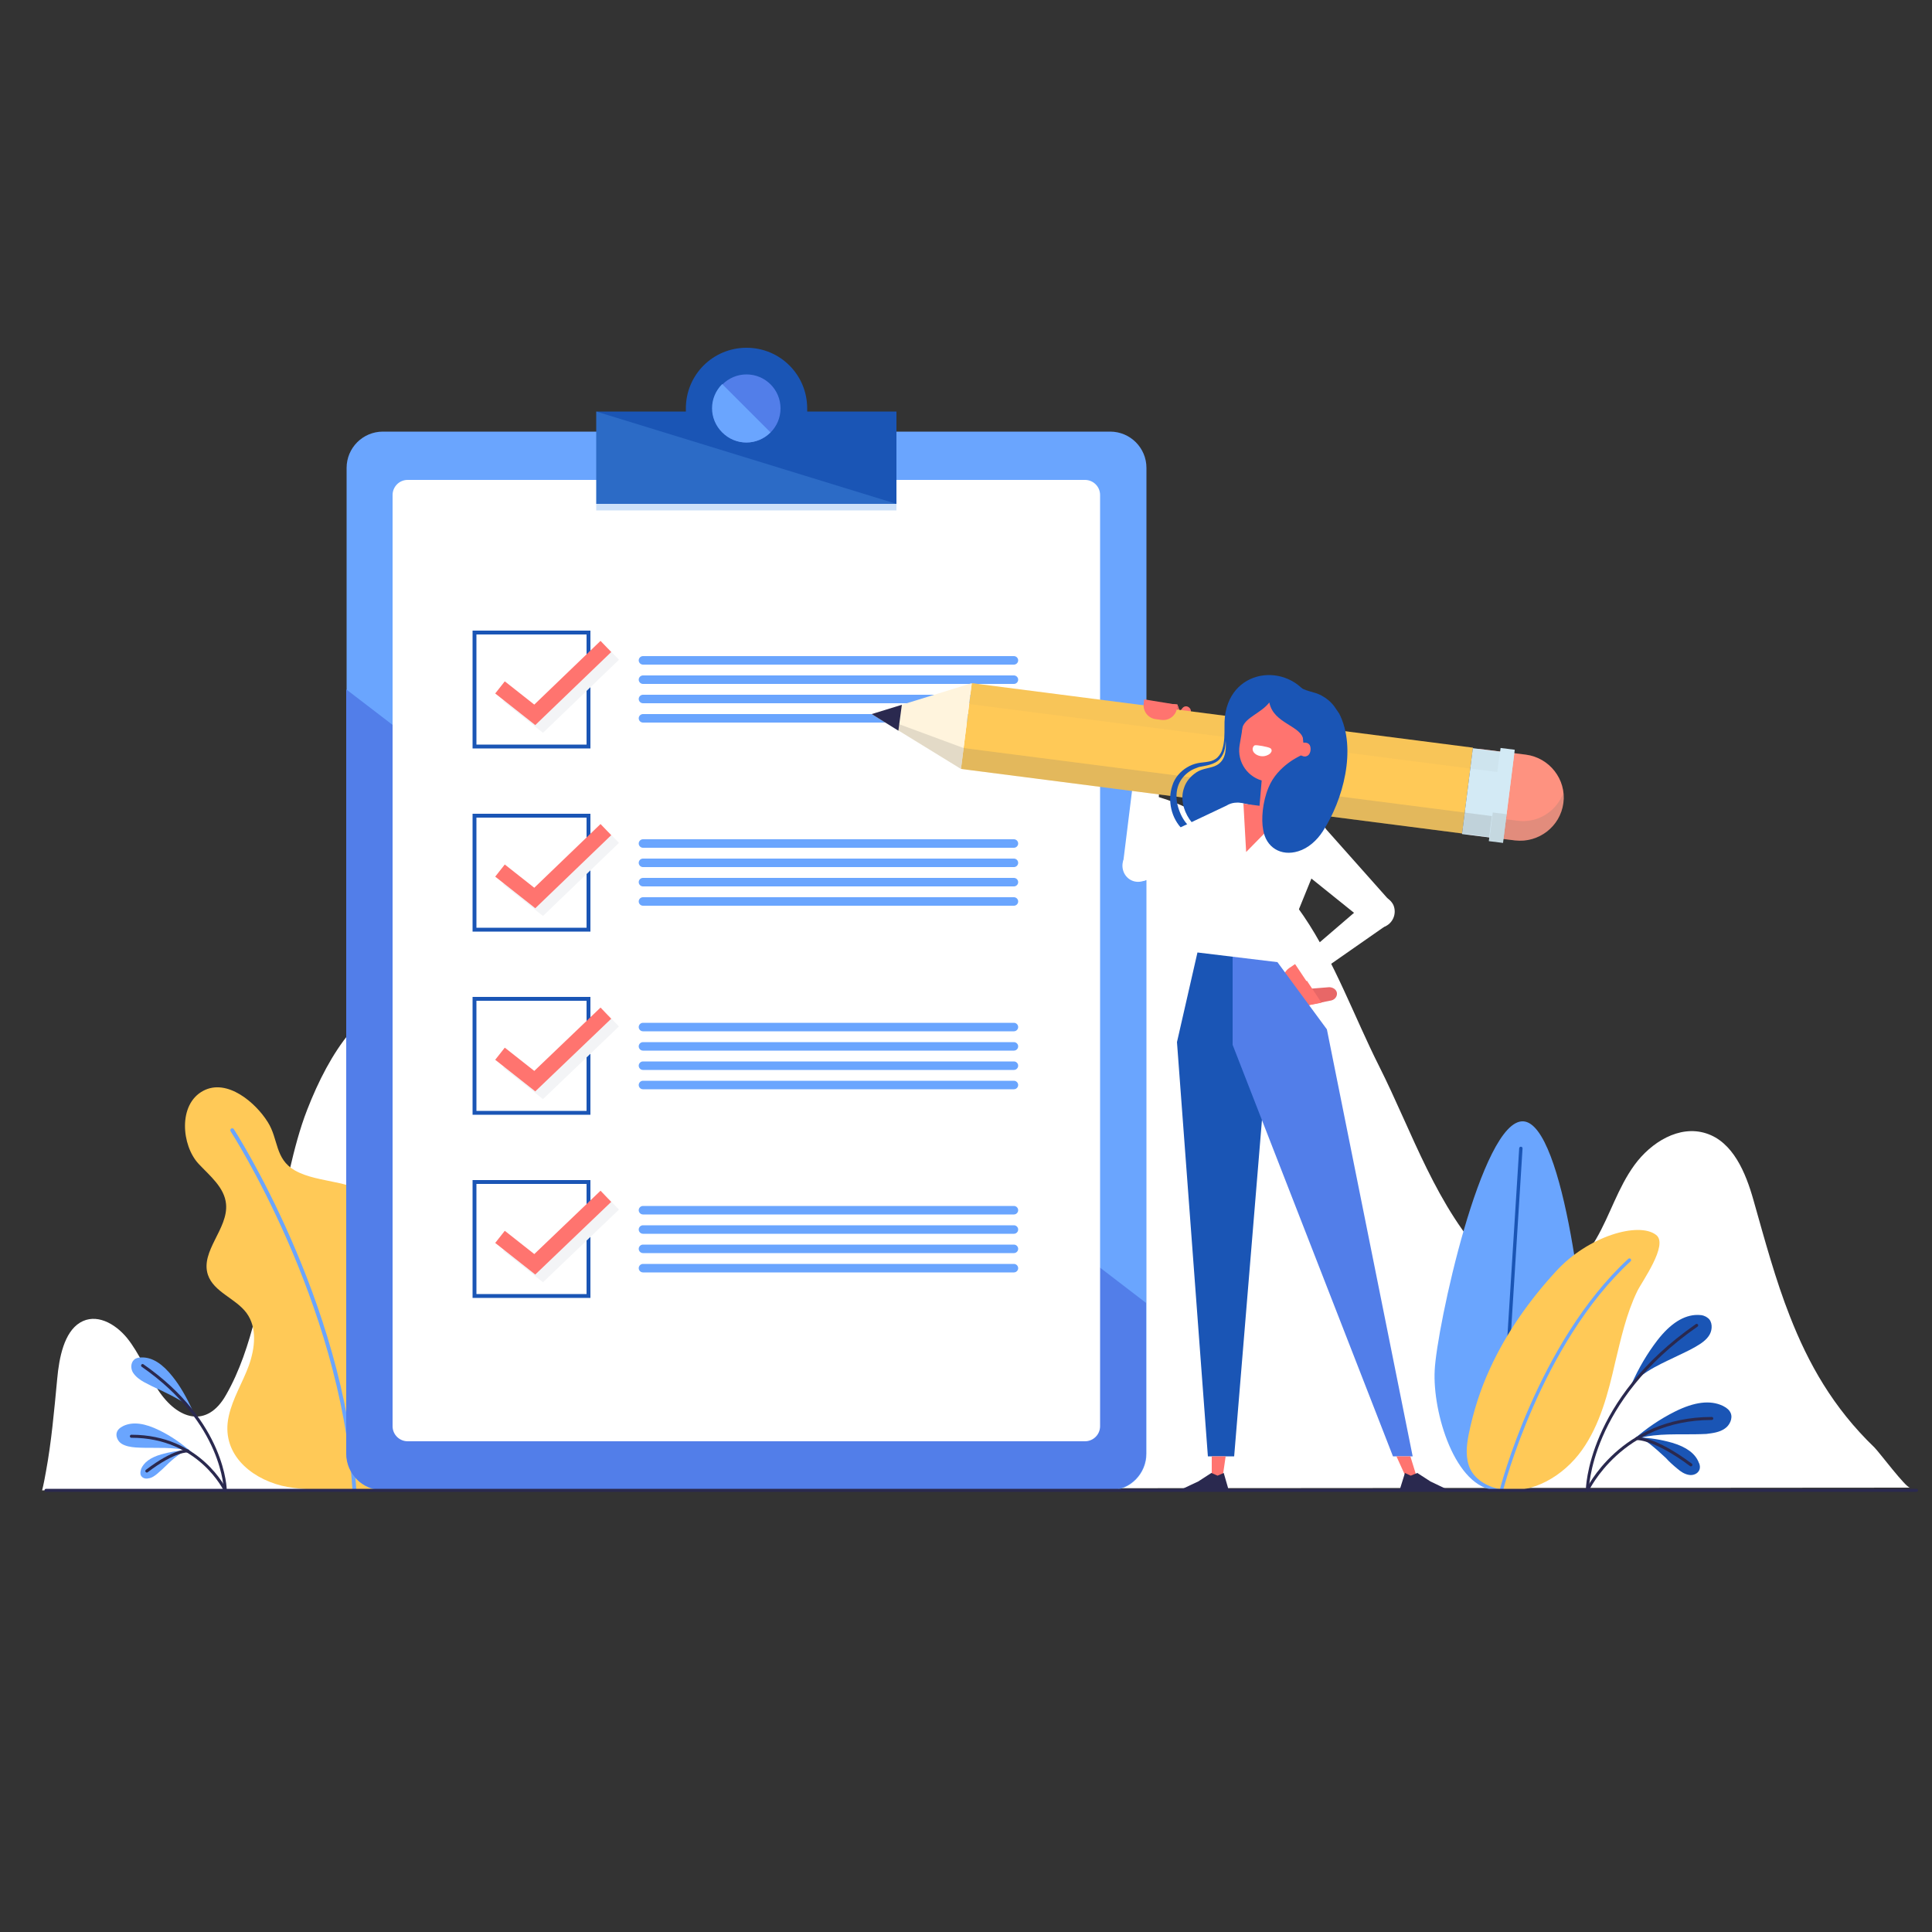 <?xml version="1.0" encoding="utf-8"?>
<!-- Generator: Adobe Illustrator 22.1.0, SVG Export Plug-In . SVG Version: 6.00 Build 0)  -->
<svg version="1.1" id="Layer_1" xmlns="http://www.w3.org/2000/svg" xmlns:xlink="http://www.w3.org/1999/xlink" x="0px" y="0px"
	 viewBox="0 0 500 500" style="enable-background:new 0 0 500 500;" xml:space="preserve">
<rect x="0" y="0" width="500" height="500" fill="#333333" stroke="none"/>
<style type="text/css">
	.st0{fill:#FFFFFF;}
	.st1{fill:#6AA5FE;}
	.st2{fill:none;stroke:#1A55B5;stroke-width:0.868;stroke-linecap:round;stroke-linejoin:round;stroke-miterlimit:10;}
	.st3{fill:#FFC957;}
	.st4{fill:none;stroke:#6AA5FE;stroke-width:0.868;stroke-linecap:round;stroke-linejoin:round;stroke-miterlimit:10;}
	.st5{fill:#1A55B5;}
	.st6{fill:none;stroke:#2A294F;stroke-width:0.78;stroke-linecap:round;stroke-linejoin:round;stroke-miterlimit:10;}
	.st7{fill:none;stroke:#6AA5FE;stroke-linecap:round;stroke-linejoin:round;stroke-miterlimit:10;}
	.st8{fill:#527EE9;}
	.st9{fill:#2C6BC6;}
	.st10{fill:#CDE1F9;}
	.st11{fill:none;stroke:#1A55B5;stroke-miterlimit:10;}
	.st12{fill:none;stroke:#F3F4F6;stroke-width:4;stroke-miterlimit:10;}
	.st13{fill:none;stroke:#FF746F;stroke-width:4;stroke-miterlimit:10;}
	.st14{fill:#FE9280;}
	.st15{fill:#E86767;}
	.st16{fill:#FF746F;}
	.st17{opacity:0.2;fill:#777470;enable-background:new    ;}
	.st18{fill:#FFF4DD;}
	.st19{fill:#2A294F;}
	.st20{fill:#D3EAF5;}
	.st21{opacity:5.000000e-02;fill:#777470;enable-background:new    ;}
	.st22{opacity:0.15;fill:#777470;enable-background:new    ;}
</style>
<g id="BACKGROUND">
</g>
<g id="OBJECTS">
	<g>
		<path class="st0" d="M463.2,340.6c-3.7-9.4-6.4-19.4-9.4-30c-2-7.1-5.3-15.1-12.3-17.3c-6.9-2.2-14.2,2.3-18.5,8.2
			s-6.3,12.9-9.9,19.1c-6.5,11.3-18.1,16-27.7,6.1c-13.7-14.2-19.8-33.5-28.5-50.8c-6.3-12.5-11.6-27.2-19.5-38.8
			c-12.1-17.6-28.7-32.7-50.7-32.7c-14,2.1-26.3,14.5-34.6,30c-8.3,15.5-13.2,33.9-17.3,52.2c-7.5,33.4-13.1,64.5-18.6,98.6
			l278.1-0.2c-1.1,0-7.9-9.1-9.2-10.4C474.4,364.3,468,352.9,463.2,340.6z"/>
		<g>
			<path class="st1" d="M410.4,356.5c-0.5,10.8-12.3,29.7-23.1,29.2c-10.8-0.5-16.6-20.3-16-31.1c0.5-10.8,12.1-64.9,22.9-64.4
				C404.9,290.7,410.9,345.7,410.4,356.5z"/>
			<line class="st2" x1="393.6" y1="297.2" x2="388.1" y2="384.8"/>
			<path class="st3" d="M385.6,354.2c-2.5,5.4-4.3,11.1-5.5,17c-0.6,3-0.9,6.2,0.4,9c1.5,3,4.8,4.7,8.1,5.3
				c8,1.3,16.1-3.6,20.8-10.2c4.7-6.6,6.8-14.8,8.6-22.7c1.5-6.2,2.9-12.6,5.7-18.4c1.2-2.5,8.2-12.1,4.9-14.6
				c-4.5-3.5-17.6,0.3-25.9,9.4C395.8,336.5,389.8,345,385.6,354.2z"/>
			<path class="st4" d="M388.6,385.5c0,0,9.7-37.8,33.1-59.4"/>
		</g>
		<g>
			<path class="st5" d="M442.5,345.3c-0.8,1.5-2.4,2.5-3.8,3.3c-1.7,1-3.6,1.8-5.4,2.7c-2.3,1.1-4.7,2.2-6.9,3.6
				c-1.6,1-3,2.1-4.2,3.4c1.9-4.3,4.1-8,6.7-11.4c3.4-4.4,6.9-6.6,10.4-6.6c0.1,0,0.2,0,0.2,0c1.1,0,1.9,0.3,2.5,0.8
				C443.2,342,443.2,344,442.5,345.3z"/>
			<path class="st5" d="M446.4,369.7c-1.4,1-3.2,1.2-4.8,1.4c-2,0.1-4,0.1-6,0.1c-2.5,0-5.2,0-7.7,0.3c-1.9,0.2-3.7,0.6-5.3,1.2
				c3.5-3.1,7.1-5.5,10.9-7.4c5-2.5,9.1-3,12.3-1.5c0.1,0,0.1,0.1,0.2,0.1c1,0.5,1.6,1.1,1.9,1.8
				C448.5,367.1,447.6,368.9,446.4,369.7z"/>
			<path class="st5" d="M437.1,381.7c-1.2-0.2-2.2-0.9-3-1.6c-1.1-0.9-2.1-1.8-3-2.8c-1.3-1.2-2.6-2.4-4-3.5c-1-0.8-2.1-1.4-3.2-1.8
				c3.2,0.1,6.1,0.6,8.9,1.4c3.7,1.1,5.9,2.8,6.8,5c0,0.1,0,0.1,0.1,0.2c0.3,0.7,0.3,1.3,0.1,1.8
				C439.4,381.4,438.2,381.9,437.1,381.7z"/>
			<path class="st6" d="M410.8,385.7c0,0,0.1-23.1,28.3-42.7"/>
			<path class="st6" d="M410.8,385.7c0,0,8.7-18.6,32.2-18.6"/>
			<path class="st6" d="M423.6,372.3c0,0,4.5-0.3,14,6.8"/>
		</g>
	</g>
	<g>
		<path class="st0" d="M168.3,385.9c-6.5-24.7-13.1-49.3-20.8-73.2c-4.3-13.5-9.1-26.9-15.7-37.7c-6.6-10.8-15.4-18.7-24.2-18.7
			c-13.6,2.6-22.3,16-28.1,30.9c-3.8,9.7-5.6,21.5-8.3,31.8c-3.7,14.2-5.6,29.6-12.7,42c-4.9,8.7-12.5,6.5-17.6-1.3
			c-2.8-4.3-4.8-9.4-8-13.4c-3.2-3.9-8.1-6.5-12.2-4s-5.4,9-5.9,14.6c-0.8,8.4-1.5,16.3-2.9,23.9c-0.3,1.7-0.6,3.3-1,4.9h157.4
			L168.3,385.9L168.3,385.9z"/>
		<path class="st3" d="M110,351.8c-4.1-4.7-9.2-8.8-10.9-14.7c-1.2-4.3-0.3-8.9,0.2-13.4s0.3-9.4-2.6-12.9c-2.4-2.8-6.1-4.1-9.8-4.8
			c-3.6-0.8-7.4-1.3-10.6-3.1c-5.2-3-4.2-8.1-7-12.5c-3.1-5-10.5-11.4-16.7-8.1c-6.6,3.5-5.6,14.2-1.2,18.9
			c2.9,3.1,6.7,6.1,7.1,10.4c0.6,6.4-6.7,12.2-4.7,18.3c1.5,4.5,7.2,6.1,10,9.9s2.2,9.1,0.6,13.6c-1.6,4.4-4.2,8.5-5.2,13.1
			c-2.1,9.4,5.3,15.9,13.7,18c7.7,1.9,24.4,1,24.4,1c6-2.1,12.6-7.3,15.8-13c2.5-4.3,2.8-9.8,0.9-14.4
			C113.2,355.9,111.7,353.8,110,351.8z"/>
		<path class="st7" d="M60.1,292.5c0,0,28.5,44,31.6,92.9"/>
		<g>
			<path class="st1" d="M34.7,351.9c0.4-0.4,1.1-0.6,1.9-0.6c0.1,0,0.1,0,0.2,0c2.7,0,5.3,1.7,7.9,5c2,2.5,3.6,5.4,5.1,8.6
				c-0.9-0.9-2-1.8-3.2-2.5c-1.7-1-3.5-1.9-5.2-2.7c-1.4-0.6-2.8-1.3-4.1-2c-1.1-0.6-2.2-1.4-2.9-2.5
				C33.8,354.2,33.8,352.7,34.7,351.9z"/>
			<path class="st1" d="M30.3,370.5c0.2-0.5,0.7-1,1.5-1.4c0.1,0,0.1-0.1,0.2-0.1c2.4-1.1,5.5-0.7,9.3,1.2c2.9,1.4,5.6,3.3,8.3,5.6
				c-1.2-0.4-2.6-0.8-4-0.9c-1.9-0.2-3.9-0.2-5.9-0.2c-1.5,0-3,0-4.6-0.1c-1.2-0.1-2.6-0.3-3.7-1C30.5,373,29.8,371.6,30.3,370.5z"
				/>
			<path class="st1" d="M36.4,381.7c-0.1-0.4-0.1-0.8,0.1-1.4v-0.1c0.7-1.7,2.4-3,5.2-3.8c2.1-0.6,4.3-1,6.7-1.1
				c-0.8,0.3-1.6,0.8-2.4,1.4c-1.1,0.8-2.1,1.7-3,2.6c-0.7,0.7-1.5,1.4-2.3,2.1c-0.6,0.5-1.4,1.1-2.3,1.2
				C37.6,382.8,36.7,382.5,36.4,381.7z"/>
			<path class="st6" d="M58.3,385.7c0,0-0.1-17.5-21.4-32.3"/>
			<path class="st6" d="M58.3,385.7c0,0-6.6-14-24.3-14"/>
			<path class="st6" d="M48.6,375.5c0,0-3.4-0.3-10.6,5.2"/>
		</g>
	</g>
	<g>
		<path class="st1" d="M287.3,385.7H99.1c-5.2,0-9.4-4.2-9.4-9.4V121.1c0-5.2,4.2-9.4,9.4-9.4h188.2c5.2,0,9.4,4.2,9.4,9.4v255.1
			C296.7,381.4,292.5,385.7,287.3,385.7z"/>
		<path class="st8" d="M89.6,178.4v197.8c0,5.2,4.2,9.4,9.4,9.4h188.2c5.2,0,9.4-4.2,9.4-9.4v-39L89.6,178.4z"/>
		<path class="st0" d="M280.8,373H105.5c-2.1,0-3.9-1.7-3.9-3.9v-241c0-2.1,1.7-3.9,3.9-3.9h175.3c2.1,0,3.9,1.7,3.9,3.9v241
			C284.7,371.3,282.9,373,280.8,373z"/>
		<g>
			<path class="st5" d="M208.9,106.5c0-0.3,0-0.5,0-0.8c0-8.7-7-15.7-15.7-15.7s-15.7,7-15.7,15.7c0,0.3,0,0.5,0,0.8h-23.1v24H232
				v-24H208.9z"/>
			<polygon class="st9" points="154.3,106.5 154.3,130.4 232,130.4 			"/>
			<circle class="st8" cx="193.2" cy="105.7" r="8.8"/>
			<path class="st1" d="M186.9,99.4c-3.5,3.5-3.5,9,0,12.5s9,3.5,12.5,0L186.9,99.4z"/>
			<rect x="154.3" y="130.4" class="st10" width="77.7" height="1.7"/>
		</g>
	</g>
	<g>
		<g>
			<rect x="122.8" y="163.7" class="st11" width="29.5" height="29.5"/>
			<g>
				<g>
					<polyline class="st12" points="131.4,179.9 140.4,187 158.8,169.3 					"/>
				</g>
				<g>
					<polyline class="st13" points="129.4,177.9 138.4,185 156.8,167.3 					"/>
				</g>
			</g>
			<g>
				<path class="st1" d="M262.4,172h-96c-0.6,0-1.1-0.5-1.1-1.1l0,0c0-0.6,0.5-1.1,1.1-1.1h96c0.6,0,1.1,0.5,1.1,1.1l0,0
					C263.5,171.5,263,172,262.4,172z"/>
				<path class="st1" d="M262.4,177h-96c-0.6,0-1.1-0.5-1.1-1.1l0,0c0-0.6,0.5-1.1,1.1-1.1h96c0.6,0,1.1,0.5,1.1,1.1l0,0
					C263.5,176.5,263,177,262.4,177z"/>
				<path class="st1" d="M262.4,182h-96c-0.6,0-1.1-0.5-1.1-1.1l0,0c0-0.6,0.5-1.1,1.1-1.1h96c0.6,0,1.1,0.5,1.1,1.1l0,0
					C263.5,181.5,263,182,262.4,182z"/>
				<path class="st1" d="M262.4,187h-96c-0.6,0-1.1-0.5-1.1-1.1l0,0c0-0.6,0.5-1.1,1.1-1.1h96c0.6,0,1.1,0.5,1.1,1.1l0,0
					C263.5,186.5,263,187,262.4,187z"/>
			</g>
		</g>
		<g>
			<rect x="122.8" y="211.1" class="st11" width="29.5" height="29.5"/>
			<g>
				<g>
					<polyline class="st12" points="131.4,227.3 140.4,234.4 158.8,216.7 					"/>
				</g>
				<g>
					<polyline class="st13" points="129.4,225.3 138.4,232.4 156.8,214.7 					"/>
				</g>
			</g>
			<g>
				<path class="st1" d="M262.4,219.4h-96c-0.6,0-1.1-0.5-1.1-1.1l0,0c0-0.6,0.5-1.1,1.1-1.1h96c0.6,0,1.1,0.5,1.1,1.1l0,0
					C263.5,218.9,263,219.4,262.4,219.4z"/>
				<path class="st1" d="M262.4,224.4h-96c-0.6,0-1.1-0.5-1.1-1.1l0,0c0-0.6,0.5-1.1,1.1-1.1h96c0.6,0,1.1,0.5,1.1,1.1l0,0
					C263.5,223.9,263,224.4,262.4,224.4z"/>
				<path class="st1" d="M262.4,229.4h-96c-0.6,0-1.1-0.5-1.1-1.1l0,0c0-0.6,0.5-1.1,1.1-1.1h96c0.6,0,1.1,0.5,1.1,1.1l0,0
					C263.5,228.9,263,229.4,262.4,229.4z"/>
				<path class="st1" d="M262.4,234.4h-96c-0.6,0-1.1-0.5-1.1-1.1l0,0c0-0.6,0.5-1.1,1.1-1.1h96c0.6,0,1.1,0.5,1.1,1.1l0,0
					C263.5,233.9,263,234.4,262.4,234.4z"/>
			</g>
		</g>
		<g>
			<rect x="122.8" y="258.5" class="st11" width="29.5" height="29.5"/>
			<g>
				<g>
					<polyline class="st12" points="131.4,274.7 140.4,281.8 158.8,264.2 					"/>
				</g>
				<g>
					<polyline class="st13" points="129.4,272.7 138.4,279.8 156.8,262.2 					"/>
				</g>
			</g>
			<g>
				<path class="st1" d="M262.4,266.9h-96c-0.6,0-1.1-0.5-1.1-1.1l0,0c0-0.6,0.5-1.1,1.1-1.1h96c0.6,0,1.1,0.5,1.1,1.1l0,0
					C263.5,266.4,263,266.9,262.4,266.9z"/>
				<path class="st1" d="M262.4,271.9h-96c-0.6,0-1.1-0.5-1.1-1.1l0,0c0-0.6,0.5-1.1,1.1-1.1h96c0.6,0,1.1,0.5,1.1,1.1l0,0
					C263.5,271.4,263,271.9,262.4,271.9z"/>
				<path class="st1" d="M262.4,276.9h-96c-0.6,0-1.1-0.5-1.1-1.1l0,0c0-0.6,0.5-1.1,1.1-1.1h96c0.6,0,1.1,0.5,1.1,1.1l0,0
					C263.5,276.4,263,276.9,262.4,276.9z"/>
				<path class="st1" d="M262.4,281.9h-96c-0.6,0-1.1-0.5-1.1-1.1l0,0c0-0.6,0.5-1.1,1.1-1.1h96c0.6,0,1.1,0.5,1.1,1.1l0,0
					C263.5,281.4,263,281.9,262.4,281.9z"/>
			</g>
		</g>
		<g>
			<rect x="122.8" y="305.9" class="st11" width="29.5" height="29.5"/>
			<g>
				<g>
					<polyline class="st12" points="131.4,322.1 140.4,329.2 158.8,311.6 					"/>
				</g>
				<g>
					<polyline class="st13" points="129.4,320.1 138.4,327.2 156.8,309.6 					"/>
				</g>
			</g>
			<g>
				<path class="st1" d="M262.4,314.3h-96c-0.6,0-1.1-0.5-1.1-1.1l0,0c0-0.6,0.5-1.1,1.1-1.1h96c0.6,0,1.1,0.5,1.1,1.1l0,0
					C263.5,313.8,263,314.3,262.4,314.3z"/>
				<path class="st1" d="M262.4,319.3h-96c-0.6,0-1.1-0.5-1.1-1.1l0,0c0-0.6,0.5-1.1,1.1-1.1h96c0.6,0,1.1,0.5,1.1,1.1l0,0
					C263.5,318.8,263,319.3,262.4,319.3z"/>
				<path class="st1" d="M262.4,324.3h-96c-0.6,0-1.1-0.5-1.1-1.1l0,0c0-0.6,0.5-1.1,1.1-1.1h96c0.6,0,1.1,0.5,1.1,1.1l0,0
					C263.5,323.8,263,324.3,262.4,324.3z"/>
				<path class="st1" d="M262.4,329.3h-96c-0.6,0-1.1-0.5-1.1-1.1l0,0c0-0.6,0.5-1.1,1.1-1.1h96c0.6,0,1.1,0.5,1.1,1.1l0,0
					C263.5,328.8,263,329.3,262.4,329.3z"/>
			</g>
		</g>
	</g>
	<g>
		<path class="st14" d="M305.1,188.9c-0.6,0.5-6.2,3.7-6.2,3.7l-3.9-5l1.2-5.8l8.5,0.5l1.5,4.3C306.5,187.7,305.9,188.3,305.1,188.9
			z"/>
		<path class="st15" d="M304.7,182.4l1.3,3.8l-3.9,1.6c-0.7,0.3-1.6,0.4-2.4,0.2c-1.7-0.5-2.8-2.1-2.6-3.9l0.3-2.1L304.7,182.4z"/>
		<path class="st16" d="M302.7,187.4l3.4,0.5l1.9-3.2c0.4-0.6,0.2-1.3-0.4-1.7l0,0c-0.6-0.4-1.3-0.2-1.7,0.4L302.7,187.4z"/>
		<polygon class="st0" points="300.2,201 293.2,202.8 290.7,223 298.9,223.4 		"/>
		<g>
			<path class="st14" d="M392.1,217.5l-12.2-1.5l2.8-22.2l12.2,1.5c6.1,0.8,10.5,6.4,9.7,12.5l0,0
				C403.8,213.9,398.2,218.2,392.1,217.5z"/>
			<path class="st17" d="M392.7,212.4l-12.2-1.5l-0.6,5.1l12.2,1.5c6.1,0.8,11.7-3.6,12.5-9.7c0.1-0.9,0.1-1.7,0-2.6
				C402.8,210,398,213.1,392.7,212.4z"/>
			<polygon class="st3" points="378.4,215.7 248.7,199 251.5,176.8 381.2,193.5 			"/>
			<polygon class="st18" points="225.6,184.8 248.7,199 251.5,176.8 			"/>
			<polygon class="st17" points="225.6,184.8 248.7,199 249.4,193.6 			"/>
			<polygon class="st19" points="233.4,182.4 225.6,184.8 232.5,189.1 			"/>
			
				<rect x="373.9" y="199.9" transform="matrix(0.125 -0.992 0.992 0.125 133.328 561.77)" class="st20" width="22.4" height="10.8"/>
			
				<rect x="376.5" y="203.9" transform="matrix(0.125 -0.992 0.992 0.125 135.979 565.679)" class="st20" width="24.3" height="3.7"/>
			<polygon class="st17" points="385.4,216.6 248.7,199 249.4,193.6 386.1,211.2 			"/>
			<polygon class="st21" points="387.5,199.8 250.8,182.2 251.5,176.8 388.2,194.4 			"/>
			
				<rect x="384" y="212.2" transform="matrix(0.125 -0.992 0.992 0.125 126.898 572.014)" class="st22" width="7.4" height="3.7"/>
		</g>
		<path class="st15" d="M335.8,260.7l1.8-4.7l6.2-0.5c1.1-0.1,2.1,0.6,2.2,1.5l0,0c0.1,1-0.7,1.9-1.9,2L335.8,260.7z"/>
		<path class="st16" d="M332.7,256l3.2,4.7l6.1-1.2l-6.7-10.1l-1.3,0.9C331.9,251.5,331.4,254.1,332.7,256z"/>
		<path class="st5" d="M338.6,180.1c-6.3-9.2-22.1-6.7-21.7,8v0.1c0,1.9,0,3.8-0.5,5.5c-0.2,0.9-0.7,1.7-1.3,2.3
			c-0.6,0.6-1.5,1-2.3,1.1c-0.9,0.2-1.8,0.2-2.8,0.4s-2,0.6-2.8,1.1c-1.7,1-3.2,2.7-3.8,4.7c-1.3,3.9-0.3,8.5,2.7,11.4
			c0.7,0.7,1.6,1.3,2.5,1.8s2,0.6,2.9,0.8c1.8,0.4,3.7,0.9,5.6,1.3l0.1-0.2c-1.7-0.8-3.5-1.6-5.3-2.3c-1-0.3-1.8-0.5-2.5-1
			c-0.7-0.4-1.4-1-2-1.6c-1.2-1.3-2-2.9-2.5-4.6c-0.5-1.7-0.6-3.5-0.1-5.2s1.6-3.1,3.1-4.1c0.7-0.5,1.6-0.8,2.4-1.1
			c0.9-0.2,1.8-0.3,2.8-0.6s1.9-0.7,2.6-1.5s1.1-1.7,1.3-2.7c0.1-0.7,0.2-1.4,0.2-2c0.2,2.7-0.1,5.5-2.9,6.6
			c-1.6,0.6-3.2,0.6-4.7,1.6s-2.7,2.4-3.2,4.1c-1.8,5.2,2.8,11.9,8.2,12.5c2.2,0.2,4.5,0.8,6.7,1.2c0.6,0.1,9.3,1.9,9.4,1.7
			l10.1-29.8L338.6,180.1z"/>
		<polygon class="st0" points="338.1,253.9 358.6,239.6 355.7,231.7 335.1,249.4 		"/>
		<path class="st0" d="M353.1,237.7c1,2,3.4,2.9,5.5,2c2-1,2.9-3.4,2-5.5c-1-2-3.4-2.9-5.5-2C353,233.2,352.1,235.6,353.1,237.7z"/>
		<path class="st0" d="M354.1,239.2l5.8-5.8l-16.8-18.9c-1.9-2.6-5.7-2.9-7.9-0.6l0,0c-2.3,2.3-2,8.5,0.5,10.5L354.1,239.2z"/>
		
			<rect x="322.4" y="202.6" transform="matrix(8.438682e-02 -0.996 0.996 8.438682e-02 96.578 517.169)" class="st16" width="14.5" height="6.9"/>
		<path class="st0" d="M294.3,220c-2.3,0.2-4,2.1-3.8,4.4c0.2,2.3,2.1,4,4.4,3.8s4-2.1,3.8-4.4C298.5,221.5,296.6,219.8,294.3,220z"
			/>
		<path class="st0" d="M291.8,220.6l4.1,7.4l25.4-7.4c3.1-0.8,4.8-6.7,3.6-9.6l0,0c-1.2-3-4.8-4.2-7.5-2.5L291.8,220.6z"/>
		<path class="st0" d="M330.6,249l12.8-31.5c0.6-2.6-1.1-5.1-3.7-5.5l-18.4-4.2c-2.6-0.4-5,1.7-5.1,4.3l-6.3,34.3L330.6,249z"/>
		<path class="st16" d="M328.5,181.8c-2.1,2.7-6,3.8-6.9,6.3l-0.2,1.1c0,0.1,0,0.1,0,0.2l0,0l-0.6,3.5c-0.7,4.4,2.2,8.5,6.6,9.3
			c4.4,0.7,8.5-2.2,9.3-6.6l0.7-3.9C336.9,187.7,329.6,187.4,328.5,181.8z"/>
		<path class="st16" d="M335.8,193.7c-0.2,1,0.5,2,1.5,2.1c1,0.2,2-0.5,2.1-1.5c0.2-1-0.5-2-1.5-2.1S336,192.6,335.8,193.7z"/>
		<polygon class="st5" points="319,247.6 328.2,270.4 319.4,376.9 312.6,376.9 304.6,269.7 309.9,246.5 		"/>
		<polygon class="st8" points="319,247.6 319,270.4 360.5,376.9 365.6,376.9 343.4,266.4 330.6,249 		"/>
		<polygon class="st16" points="316.4,382.4 313.6,382.4 313.6,376.9 317.2,376.9 		"/>
		<polygon class="st19" points="313.5,381.2 315.1,381.9 316.7,381.2 318,385.7 305.2,385.7 310.1,383.4 		"/>
		<polygon class="st16" points="363.9,382.4 366.7,382.4 365,376.9 361.4,376.9 		"/>
		<polygon class="st19" points="366.8,381.2 365.1,381.9 363.6,381.2 362.2,385.7 375,385.7 370.2,383.4 		"/>
		<circle class="st0" cx="316.6" cy="225" r="5.8"/>
		<polygon class="st16" points="321.8,208 322.5,220.5 333.3,209.5 		"/>
		<path class="st5" d="M345.3,182.8c-0.9-1.2-2-2.1-3.3-2.8c-2-1.1-4.3-1-6.2-2.6l1.5,14.7c2.7-0.8,2.5,5-0.6,3.4
			c0,0-6.1,2.6-8.4,8.3c-1.6,3.8-1.9,8.3-1.4,10.9c0.7,4.6,4.6,7,9.1,5.6c2.6-0.8,4.8-2.8,6.3-5.1c5.3-8.1,8.9-21.4,4.3-30.5
			C346.2,184.1,345.7,183.4,345.3,182.8z"/>
		<path class="st16" d="M296.1,181l-0.1,1c-0.3,1.9,1,3.8,3,4.1l1.5,0.2c1.9,0.3,3.8-1,4.1-3l0.1-0.9L296.1,181z"/>
		<path class="st0" d="M328.7,193.6c-0.5-0.3-3.6-0.9-4-0.7s-0.6,0.8-0.5,1.2c0.1,0.5,0.4,0.8,0.8,1.1c0.9,0.6,2.1,0.7,3.1,0.2
			c0.4-0.2,0.7-0.4,0.9-0.8C329.2,194.3,329.1,193.8,328.7,193.6z"/>
	</g>
	<line class="st6" x1="11.9" y1="385.7" x2="496" y2="385.7"/>
</g>
<g id="DESIGNED_BY_FREEPIK">
</g>
</svg>
